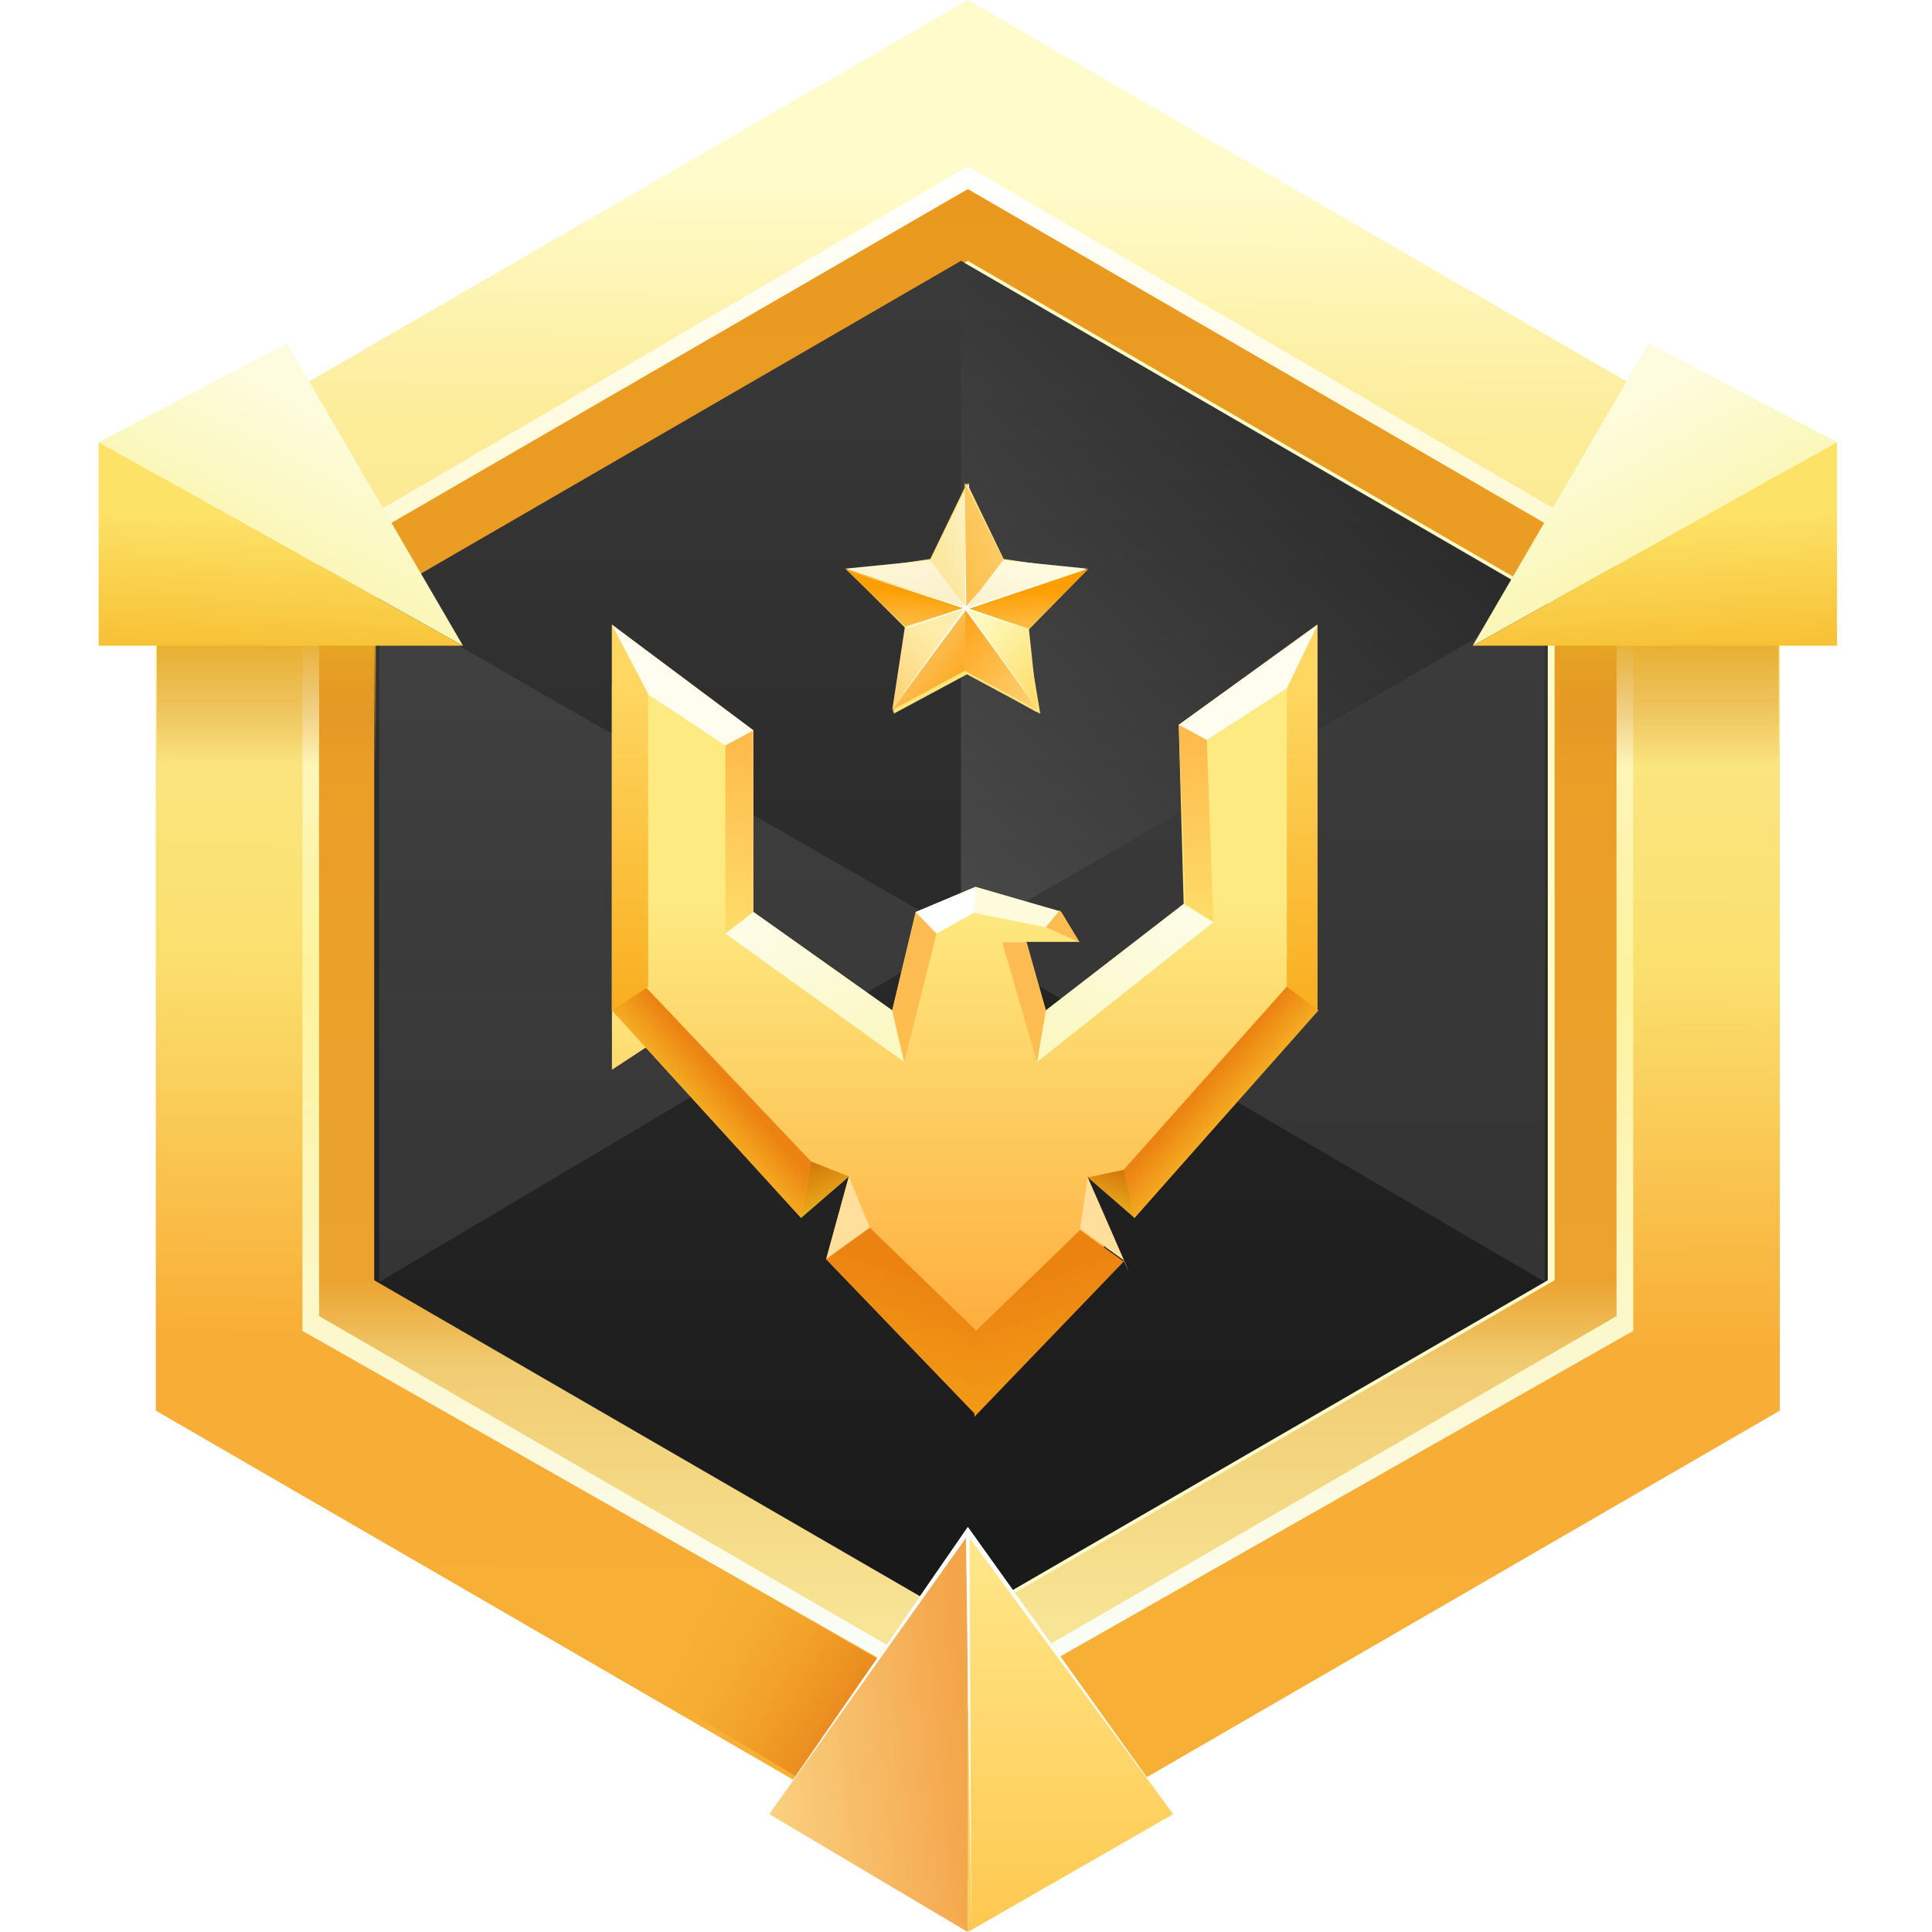 <svg width="44" height="44" viewBox="0 0 64 64" fill="none" xmlns="http://www.w3.org/2000/svg">
<path fill-rule="evenodd" clip-rule="evenodd" d="M32.06 0L58.959 15.576V46.729L32.06 62.305L5.161 46.729V15.576L32.06 0Z" fill="url(#paint0_linear)"/>
<path fill-rule="evenodd" clip-rule="evenodd" d="M32.06 5.685L54.051 18.419V43.887L32.06 56.621L10.07 43.887V18.419L32.06 5.685Z" fill="url(#paint1_linear)"/>
<path fill-rule="evenodd" clip-rule="evenodd" d="M32.06 5.511L54.103 18.385V44.086L32.06 56.61L10.018 44.086V18.392L32.06 5.511ZM10.571 18.708V43.598L32.06 56.042L53.55 43.598V18.708L32.06 6.264L10.571 18.708Z" fill="url(#paint2_linear)"/>
<g filter="url(#filter0_i)">
<path fill-rule="evenodd" clip-rule="evenodd" d="M32.06 8.641L51.498 19.897V42.409L32.06 53.664L12.622 42.409V19.897L32.06 8.641Z" fill="url(#paint3_angular)"/>
</g>
<path fill-rule="evenodd" clip-rule="evenodd" d="M31.834 8.641L51.272 19.897V42.409L31.834 53.664L12.396 42.409V19.897L31.834 8.641Z" fill="url(#paint4_linear)"/>
<path opacity="0.153" fill-rule="evenodd" clip-rule="evenodd" d="M31.834 8.641V31.125L51.178 19.883L31.834 8.641Z" fill="url(#paint5_linear)"/>
<path opacity="0.547" fill-rule="evenodd" clip-rule="evenodd" d="M31.834 31.153L51.178 42.466V19.783L31.834 31.153Z" fill="#454545"/>
<path opacity="0.3" fill-rule="evenodd" clip-rule="evenodd" d="M31.907 30.99L12.563 42.466V19.883L31.907 30.99Z" fill="#656565"/>
<path opacity="0.3" fill-rule="evenodd" clip-rule="evenodd" d="M31.834 31.153L31.834 53.664L51.178 42.466L31.834 31.153Z" fill="#1B1B1B"/>
<path fill-rule="evenodd" clip-rule="evenodd" d="M3.267 14.648L15.336 21.39L9.505 11.37L3.267 14.648Z" fill="url(#paint6_linear)"/>
<rect x="5.197" y="21.233" width="7.255" height="4.093" fill="url(#paint7_linear)"/>
<path fill-rule="evenodd" clip-rule="evenodd" d="M3.267 21.39H15.336L3.267 14.648L3.267 21.39Z" fill="url(#paint8_linear)"/>
<path fill-rule="evenodd" clip-rule="evenodd" d="M60.853 14.648L48.785 21.39L54.616 11.37L60.853 14.648Z" fill="url(#paint9_linear)"/>
<rect width="7.255" height="4.093" transform="matrix(-1 0 0 1 58.923 21.233)" fill="url(#paint10_linear)"/>
<path fill-rule="evenodd" clip-rule="evenodd" d="M60.853 21.39H48.785L60.853 14.648L60.853 21.39Z" fill="url(#paint11_linear)"/>
<path fill-rule="evenodd" clip-rule="evenodd" d="M29.954 55.465L24.039 52.073L22.085 56.279L27.414 59.468L29.954 55.465Z" fill="url(#paint12_linear)"/>
<path fill-rule="evenodd" clip-rule="evenodd" d="M25.485 60.096L32.06 64V50.584L25.485 60.096Z" fill="url(#paint13_linear)"/>
<path fill-rule="evenodd" clip-rule="evenodd" d="M38.862 60.096L32.06 64V50.584L38.862 60.096Z" fill="url(#paint14_linear)"/>
<path fill-rule="evenodd" clip-rule="evenodd" d="M25.485 60.096L32.06 50.584L38.862 60.096L32.117 50.945L32.174 64L31.999 50.945L25.485 60.096Z" fill="white"/>
<g filter="url(#filter1_d)">
<path fill-rule="evenodd" clip-rule="evenodd" d="M20.271 20.693L21.467 22.976V32.652L20.271 33.438V20.693Z" fill="url(#paint15_linear)"/>
</g>
<path fill-rule="evenodd" clip-rule="evenodd" d="M36.663 41.712L36.034 38.972L37.584 40.342L43.631 33.471V20.693L39.047 24.011L39.211 29.944L34.645 33.471L33.987 31.202H35.751L35.156 30.211L32.314 29.379L30.335 30.211L29.556 33.471L24.958 30.211V24.195L20.271 20.693V33.471L26.535 40.342L28.12 38.972L27.368 41.712L32.314 46.852L36.663 41.712Z" fill="url(#paint16_linear)"/>
<path fill-rule="evenodd" clip-rule="evenodd" d="M43.644 20.693L42.629 22.797V32.682L43.644 33.471V20.693Z" fill="url(#paint17_linear)"/>
<path fill-rule="evenodd" clip-rule="evenodd" d="M21.309 22.896L24.029 24.697L24.958 24.195L20.271 20.693L21.309 22.896Z" fill="#FEFDEF"/>
<path fill-rule="evenodd" clip-rule="evenodd" d="M42.629 22.797L39.976 24.513L39.047 24.011L43.647 20.693L42.629 22.797Z" fill="#FEFDEF"/>
<path fill-rule="evenodd" clip-rule="evenodd" d="M20.271 33.471L26.535 40.342L26.865 38.474L21.375 32.682L20.271 33.471Z" fill="url(#paint18_linear)"/>
<path fill-rule="evenodd" clip-rule="evenodd" d="M43.676 33.471L37.584 40.342L37.219 38.754L42.629 32.682L43.676 33.471Z" fill="url(#paint19_linear)"/>
<path fill-rule="evenodd" clip-rule="evenodd" d="M26.865 38.474L28.12 38.972L26.536 40.342L26.865 38.474Z" fill="url(#paint20_linear)"/>
<path fill-rule="evenodd" clip-rule="evenodd" d="M37.224 38.75L36.034 39.004L37.584 40.342L37.224 38.75Z" fill="url(#paint21_linear)"/>
<path fill-rule="evenodd" clip-rule="evenodd" d="M24.029 24.697V30.924L24.958 30.211V24.195L24.029 24.697Z" fill="url(#paint22_linear)"/>
<path fill-rule="evenodd" clip-rule="evenodd" d="M39.976 24.513L40.194 30.548L39.265 29.944L39.047 24.011L39.976 24.513Z" fill="url(#paint23_linear)"/>
<path fill-rule="evenodd" clip-rule="evenodd" d="M29.556 33.471L29.955 35.182L24.029 30.924L24.958 30.211L29.556 33.471Z" fill="url(#paint24_linear)"/>
<path fill-rule="evenodd" clip-rule="evenodd" d="M34.645 33.471L34.351 35.182L40.194 30.548L39.211 29.944L34.645 33.471Z" fill="url(#paint25_linear)"/>
<path fill-rule="evenodd" clip-rule="evenodd" d="M30.336 30.211L31.024 30.924L29.955 35.182L29.556 33.471L30.336 30.211Z" fill="url(#paint26_linear)"/>
<path fill-rule="evenodd" clip-rule="evenodd" d="M34.011 31.215L33.2 31.215L34.351 35.182L34.645 33.471L34.011 31.215Z" fill="url(#paint27_linear)"/>
<path fill-rule="evenodd" clip-rule="evenodd" d="M31.024 30.924L32.314 30.211V29.379L30.336 30.211L31.024 30.924Z" fill="white"/>
<path fill-rule="evenodd" clip-rule="evenodd" d="M34.645 30.714L32.279 30.245L32.314 29.379L35.107 30.185L34.645 30.714Z" fill="#FDFBDC"/>
<path fill-rule="evenodd" clip-rule="evenodd" d="M34.645 30.714L35.107 30.151L35.764 31.215L34.645 30.714Z" fill="#FDBC52"/>
<path fill-rule="evenodd" clip-rule="evenodd" d="M27.368 41.712L28.815 40.669L28.12 38.972L27.368 41.712Z" fill="#FFDF9B"/>
<path fill-rule="evenodd" clip-rule="evenodd" d="M37.219 41.744L35.772 40.701L36.034 39.004C36.034 39.004 36.838 40.83 37.219 41.712C37.6 42.593 37.219 41.744 37.219 41.744Z" fill="#FFDF9B"/>
<path fill-rule="evenodd" clip-rule="evenodd" d="M28.815 40.669L32.314 44.055V46.852L27.368 41.712L28.815 40.669Z" fill="url(#paint28_linear)"/>
<path fill-rule="evenodd" clip-rule="evenodd" d="M35.777 40.748L32.279 44.134V46.932L37.224 41.791L35.777 40.748Z" fill="url(#paint29_linear)"/>
<path fill-rule="evenodd" clip-rule="evenodd" d="M20.271 20.693L21.47 22.983V32.692L20.271 33.482V20.693Z" fill="url(#paint30_linear)"/>
<path fill-rule="evenodd" clip-rule="evenodd" d="M35.867 18.905L35.893 18.909L36.024 18.865L34.063 20.87L34.063 20.87L34.175 21.938L34.461 23.644L34.331 23.574L34.343 23.591L33.556 23.157L32.032 22.338L29.603 23.644L29.615 23.572L29.581 23.591L29.622 23.534L29.622 23.532L29.581 23.591L29.592 23.518L29.538 23.591L29.592 23.515L29.997 20.81L29.998 20.81L28.67 19.485L28.094 18.918L28.04 18.9L28.093 18.916L28.04 18.865L28.171 18.909L28.175 18.909L28.04 18.865L29.427 18.723L30.818 18.516L31.962 16.146V16L31.962 16.013V16L31.997 16.072L32.032 16L32.067 16.072L32.102 16V16.145L33.247 18.516L34.69 18.731L35.98 18.865L35.862 18.905L35.866 18.905L35.884 18.9L35.867 18.905ZM34.063 20.87L34.02 20.855L34.019 20.856L34.063 20.87Z" fill="#FDE47B"/>
<path fill-rule="evenodd" clip-rule="evenodd" d="M32.103 16V20.257L30.829 18.535L32.103 16Z" fill="url(#paint31_linear)"/>
<path fill-rule="evenodd" clip-rule="evenodd" d="M31.961 16V20.257L33.235 18.535L31.961 16Z" fill="url(#paint32_linear)"/>
<path fill-rule="evenodd" clip-rule="evenodd" d="M33.235 18.554L31.984 20.186L36.019 18.838L33.235 18.554Z" fill="url(#paint33_linear)"/>
<path fill-rule="evenodd" clip-rule="evenodd" d="M30.829 18.554L31.984 20.115L28 18.838L30.829 18.554Z" fill="url(#paint34_linear)"/>
<path fill-rule="evenodd" clip-rule="evenodd" d="M36.064 18.838L32.103 20.162L34.083 20.824L36.064 18.838Z" fill="url(#paint35_linear)"/>
<path fill-rule="evenodd" clip-rule="evenodd" d="M28 18.838L31.961 20.162L29.981 20.752L28 18.838Z" fill="url(#paint36_linear)"/>
<path fill-rule="evenodd" clip-rule="evenodd" d="M34.083 20.824L31.984 20.186L34.366 23.477L34.083 20.824Z" fill="url(#paint37_linear)"/>
<path fill-rule="evenodd" clip-rule="evenodd" d="M29.976 20.765L31.984 20.115L29.556 23.52L29.976 20.765Z" fill="url(#paint38_linear)"/>
<path fill-rule="evenodd" clip-rule="evenodd" d="M34.366 23.52L31.961 20.115V22.22L34.366 23.52Z" fill="url(#paint39_linear)"/>
<path fill-rule="evenodd" clip-rule="evenodd" d="M29.556 23.52L31.984 20.186L31.961 22.22L29.556 23.52Z" fill="url(#paint40_linear)"/>
<path fill-rule="evenodd" clip-rule="evenodd" d="M31.987 20.218L29.513 23.52L31.928 20.186L30.029 20.799L29.989 20.79L31.918 20.147L28 18.872L31.927 20.101L31.64 19.706L31.961 20.072V16L32.009 20.084L32.429 19.596L32.05 20.114L35.922 18.872L32.103 20.162L33.873 20.79L32.05 20.218L34.41 23.52L31.987 20.218Z" fill="white"/>
<defs>
<filter id="filter0_i" x="12.622" y="8.641" width="38.876" height="45.024" filterUnits="userSpaceOnUse" color-interpolation-filters="sRGB">
<feFlood flood-opacity="0" result="BackgroundImageFix"/>
<feBlend mode="normal" in="SourceGraphic" in2="BackgroundImageFix" result="shape"/>
<feColorMatrix in="SourceAlpha" type="matrix" values="0 0 0 0 0 0 0 0 0 0 0 0 0 0 0 0 0 0 127 0" result="hardAlpha"/>
<feOffset/>
<feGaussianBlur stdDeviation="3.5"/>
<feComposite in2="hardAlpha" operator="arithmetic" k2="-1" k3="1"/>
<feColorMatrix type="matrix" values="0 0 0 0 0.765 0 0 0 0 0.41 0 0 0 0 0 0 0 0 1 0"/>
<feBlend mode="normal" in2="shape" result="effect1_innerShadow"/>
</filter>
<filter id="filter1_d" x="13.271" y="15.693" width="15.196" height="26.746" filterUnits="userSpaceOnUse" color-interpolation-filters="sRGB">
<feFlood flood-opacity="0" result="BackgroundImageFix"/>
<feColorMatrix in="SourceAlpha" type="matrix" values="0 0 0 0 0 0 0 0 0 0 0 0 0 0 0 0 0 0 127 0"/>
<feOffset dy="2"/>
<feGaussianBlur stdDeviation="3.5"/>
<feColorMatrix type="matrix" values="0 0 0 0 0 0 0 0 0 0 0 0 0 0 0 0 0 0 1 0"/>
<feBlend mode="normal" in2="BackgroundImageFix" result="effect1_dropShadow"/>
<feBlend mode="normal" in="SourceGraphic" in2="effect1_dropShadow" result="shape"/>
</filter>
<linearGradient id="paint0_linear" x1="29.555" y1="59.616" x2="30.056" y2="6.012" gradientUnits="userSpaceOnUse">
<stop stop-color="#F7AF36"/>
<stop offset="0.284" stop-color="#F8AE36"/>
<stop offset="0.521" stop-color="#FBE06F"/>
<stop offset="0.858" stop-color="#FCED9B"/>
<stop offset="1" stop-color="#FFFBCA"/>
</linearGradient>
<linearGradient id="paint1_linear" x1="32.06" y1="5.685" x2="32.06" y2="56.621" gradientUnits="userSpaceOnUse">
<stop stop-color="#EA991E"/>
<stop offset="0.72" stop-color="#EBA32E"/>
<stop offset="0.777" stop-color="#F1CC73"/>
<stop offset="1" stop-color="#F9ECA0"/>
</linearGradient>
<linearGradient id="paint2_linear" x1="6.668" y1="5.685" x2="6.668" y2="56.621" gradientUnits="userSpaceOnUse">
<stop stop-color="white"/>
<stop offset="0.529" stop-color="#FDF29D"/>
<stop offset="1" stop-color="#FAFEFF"/>
</linearGradient>
<radialGradient id="paint3_angular" cx="0" cy="0" r="1" gradientUnits="userSpaceOnUse" gradientTransform="translate(32.06 31.153) scale(22.445 22.512)">
<stop offset="0.135" stop-color="#FED769"/>
<stop offset="0.315" stop-color="#FFC057"/>
<stop offset="0.472" stop-color="#FFEE85"/>
<stop offset="0.872" stop-color="#FEFCCA"/>
</radialGradient>
<linearGradient id="paint4_linear" x1="31.834" y1="8.641" x2="31.834" y2="53.664" gradientUnits="userSpaceOnUse">
<stop stop-color="#3A3A3A"/>
<stop offset="1" stop-color="#181818"/>
</linearGradient>
<linearGradient id="paint5_linear" x1="35.481" y1="6.017" x2="21.097" y2="22.023" gradientUnits="userSpaceOnUse">
<stop/>
<stop offset="1" stop-color="white"/>
</linearGradient>
<linearGradient id="paint6_linear" x1="8.647" y1="12.425" x2="6.59" y2="16.408" gradientUnits="userSpaceOnUse">
<stop stop-color="#FDFCDE"/>
<stop offset="1" stop-color="#FBF7BA"/>
</linearGradient>
<linearGradient id="paint7_linear" x1="5.197" y1="21.233" x2="5.197" y2="25.326" gradientUnits="userSpaceOnUse">
<stop offset="0.035" stop-color="#E5A721" stop-opacity="0.839"/>
<stop offset="1" stop-color="#D58223" stop-opacity="0.01"/>
</linearGradient>
<linearGradient id="paint8_linear" x1="5.455" y1="16.882" x2="5.218" y2="21.208" gradientUnits="userSpaceOnUse">
<stop stop-color="#FCE368"/>
<stop offset="1" stop-color="#F8C237"/>
</linearGradient>
<linearGradient id="paint9_linear" x1="55.473" y1="12.425" x2="57.531" y2="16.408" gradientUnits="userSpaceOnUse">
<stop stop-color="#FDFCDE"/>
<stop offset="1" stop-color="#FBF7BA"/>
</linearGradient>
<linearGradient id="paint10_linear" x1="0" y1="0" x2="0" y2="4.093" gradientUnits="userSpaceOnUse">
<stop offset="0.035" stop-color="#E5A721" stop-opacity="0.839"/>
<stop offset="1" stop-color="#D58223" stop-opacity="0.01"/>
</linearGradient>
<linearGradient id="paint11_linear" x1="58.666" y1="16.882" x2="58.903" y2="21.208" gradientUnits="userSpaceOnUse">
<stop stop-color="#FCE368"/>
<stop offset="1" stop-color="#F8C237"/>
</linearGradient>
<linearGradient id="paint12_linear" x1="24.735" y1="51.819" x2="29.992" y2="55.043" gradientUnits="userSpaceOnUse">
<stop stop-color="#EE970E" stop-opacity="0.01"/>
<stop offset="1" stop-color="#D95E06" stop-opacity="0.582"/>
</linearGradient>
<linearGradient id="paint13_linear" x1="26.146" y1="67.855" x2="32.921" y2="67.187" gradientUnits="userSpaceOnUse">
<stop stop-color="#FAD181"/>
<stop offset="1" stop-color="#F4A54A"/>
</linearGradient>
<linearGradient id="paint14_linear" x1="38.622" y1="51.529" x2="38.622" y2="64" gradientUnits="userSpaceOnUse">
<stop stop-color="#FFE687"/>
<stop offset="1" stop-color="#FEC84F"/>
</linearGradient>
<linearGradient id="paint15_linear" x1="39.609" y1="46.251" x2="39.609" y2="29.812" gradientUnits="userSpaceOnUse">
<stop stop-color="#FEA534"/>
<stop offset="1" stop-color="#FDEA81"/>
</linearGradient>
<linearGradient id="paint16_linear" x1="39.616" y1="46.26" x2="39.616" y2="29.815" gradientUnits="userSpaceOnUse">
<stop stop-color="#FEA534"/>
<stop offset="1" stop-color="#FDEA81"/>
</linearGradient>
<linearGradient id="paint17_linear" x1="42.197" y1="33.471" x2="42.197" y2="22.578" gradientUnits="userSpaceOnUse">
<stop stop-color="#F9AE1F"/>
<stop offset="1" stop-color="#FED762"/>
</linearGradient>
<linearGradient id="paint18_linear" x1="23.038" y1="37.145" x2="24.294" y2="36.035" gradientUnits="userSpaceOnUse">
<stop stop-color="#F7B827"/>
<stop offset="1" stop-color="#EC8211"/>
</linearGradient>
<linearGradient id="paint19_linear" x1="40.967" y1="37.145" x2="39.714" y2="36.061" gradientUnits="userSpaceOnUse">
<stop stop-color="#F7B827"/>
<stop offset="1" stop-color="#EC8211"/>
</linearGradient>
<linearGradient id="paint20_linear" x1="28.146" y1="39.741" x2="27.505" y2="38.258" gradientUnits="userSpaceOnUse">
<stop stop-color="#EBAF1B"/>
<stop offset="1" stop-color="#D3770B"/>
</linearGradient>
<linearGradient id="paint21_linear" x1="36.009" y1="39.83" x2="36.503" y2="38.516" gradientUnits="userSpaceOnUse">
<stop stop-color="#EBAF1B"/>
<stop offset="1" stop-color="#D3770B"/>
</linearGradient>
<linearGradient id="paint22_linear" x1="24.029" y1="24.195" x2="24.029" y2="30.924" gradientUnits="userSpaceOnUse">
<stop stop-color="#FEB94B"/>
<stop offset="1" stop-color="#FEDC68"/>
</linearGradient>
<linearGradient id="paint23_linear" x1="40.194" y1="24.011" x2="40.194" y2="30.548" gradientUnits="userSpaceOnUse">
<stop stop-color="#FEB94B"/>
<stop offset="1" stop-color="#FEDC68"/>
</linearGradient>
<linearGradient id="paint24_linear" x1="23.375" y1="31.845" x2="25.392" y2="36.128" gradientUnits="userSpaceOnUse">
<stop stop-color="#FDFCE4"/>
<stop offset="1" stop-color="#FBF8C4"/>
</linearGradient>
<linearGradient id="paint25_linear" x1="40.839" y1="31.666" x2="38.624" y2="36.065" gradientUnits="userSpaceOnUse">
<stop stop-color="#FDFCE4"/>
<stop offset="1" stop-color="#FBF8C4"/>
</linearGradient>
<linearGradient id="paint26_linear" x1="30.591" y1="36.366" x2="32.906" y2="35.55" gradientUnits="userSpaceOnUse">
<stop stop-color="#FDBD4F"/>
<stop offset="1" stop-color="#FDBB54"/>
</linearGradient>
<linearGradient id="paint27_linear" x1="33.626" y1="36.127" x2="31.472" y2="35.191" gradientUnits="userSpaceOnUse">
<stop stop-color="#FDBD4F"/>
<stop offset="1" stop-color="#FDBB54"/>
</linearGradient>
<linearGradient id="paint28_linear" x1="31.282" y1="46.462" x2="32.471" y2="42.996" gradientUnits="userSpaceOnUse">
<stop stop-color="#F29A16"/>
<stop offset="1" stop-color="#EC8311"/>
</linearGradient>
<linearGradient id="paint29_linear" x1="33.311" y1="46.541" x2="32.122" y2="43.076" gradientUnits="userSpaceOnUse">
<stop stop-color="#F29A16"/>
<stop offset="1" stop-color="#EC8311"/>
</linearGradient>
<linearGradient id="paint30_linear" x1="21.981" y1="33.482" x2="21.981" y2="22.58" gradientUnits="userSpaceOnUse">
<stop stop-color="#F9AE1F"/>
<stop offset="1" stop-color="#FED762"/>
</linearGradient>
<linearGradient id="paint31_linear" x1="31.68" y1="15.431" x2="30.159" y2="16.035" gradientUnits="userSpaceOnUse">
<stop stop-color="#FDF3CA"/>
<stop offset="1" stop-color="#FCE79F"/>
</linearGradient>
<linearGradient id="paint32_linear" x1="32.198" y1="16.298" x2="30.758" y2="16.839" gradientUnits="userSpaceOnUse">
<stop stop-color="#FDC962"/>
<stop offset="1" stop-color="#FCBF47"/>
</linearGradient>
<linearGradient id="paint33_linear" x1="32.733" y1="18.668" x2="32.245" y2="20.186" gradientUnits="userSpaceOnUse">
<stop stop-color="#FFF9DE"/>
<stop offset="0.628" stop-color="#FBF3D2"/>
<stop offset="1" stop-color="#F9F0CB"/>
</linearGradient>
<linearGradient id="paint34_linear" x1="31.245" y1="18.663" x2="31.7" y2="20.124" gradientUnits="userSpaceOnUse">
<stop stop-color="#FCF4D3"/>
<stop offset="1" stop-color="#F9F0CB"/>
</linearGradient>
<linearGradient id="paint35_linear" x1="32.732" y1="19.703" x2="32.81" y2="20.768" gradientUnits="userSpaceOnUse">
<stop stop-color="#FD9F03"/>
<stop offset="1" stop-color="#FCBA42"/>
</linearGradient>
<linearGradient id="paint36_linear" x1="31.332" y1="19.671" x2="31.26" y2="20.698" gradientUnits="userSpaceOnUse">
<stop stop-color="#FD9F03"/>
<stop offset="1" stop-color="#FCBA42"/>
</linearGradient>
<linearGradient id="paint37_linear" x1="31.685" y1="21.608" x2="34.014" y2="23.652" gradientUnits="userSpaceOnUse">
<stop stop-color="#FEF9BB"/>
<stop offset="1" stop-color="#FEDD69"/>
</linearGradient>
<linearGradient id="paint38_linear" x1="31.421" y1="21.378" x2="29.848" y2="23.391" gradientUnits="userSpaceOnUse">
<stop stop-color="#FDEDAA"/>
<stop offset="1" stop-color="#FED275"/>
</linearGradient>
<linearGradient id="paint39_linear" x1="31.092" y1="21.802" x2="33.833" y2="23.956" gradientUnits="userSpaceOnUse">
<stop stop-color="#FEA61F"/>
<stop offset="1" stop-color="#FED275"/>
</linearGradient>
<linearGradient id="paint40_linear" x1="31.411" y1="20.858" x2="32.412" y2="21.601" gradientUnits="userSpaceOnUse">
<stop stop-color="#FDBC52"/>
<stop offset="1" stop-color="#FDAB23"/>
</linearGradient>
</defs>
</svg>